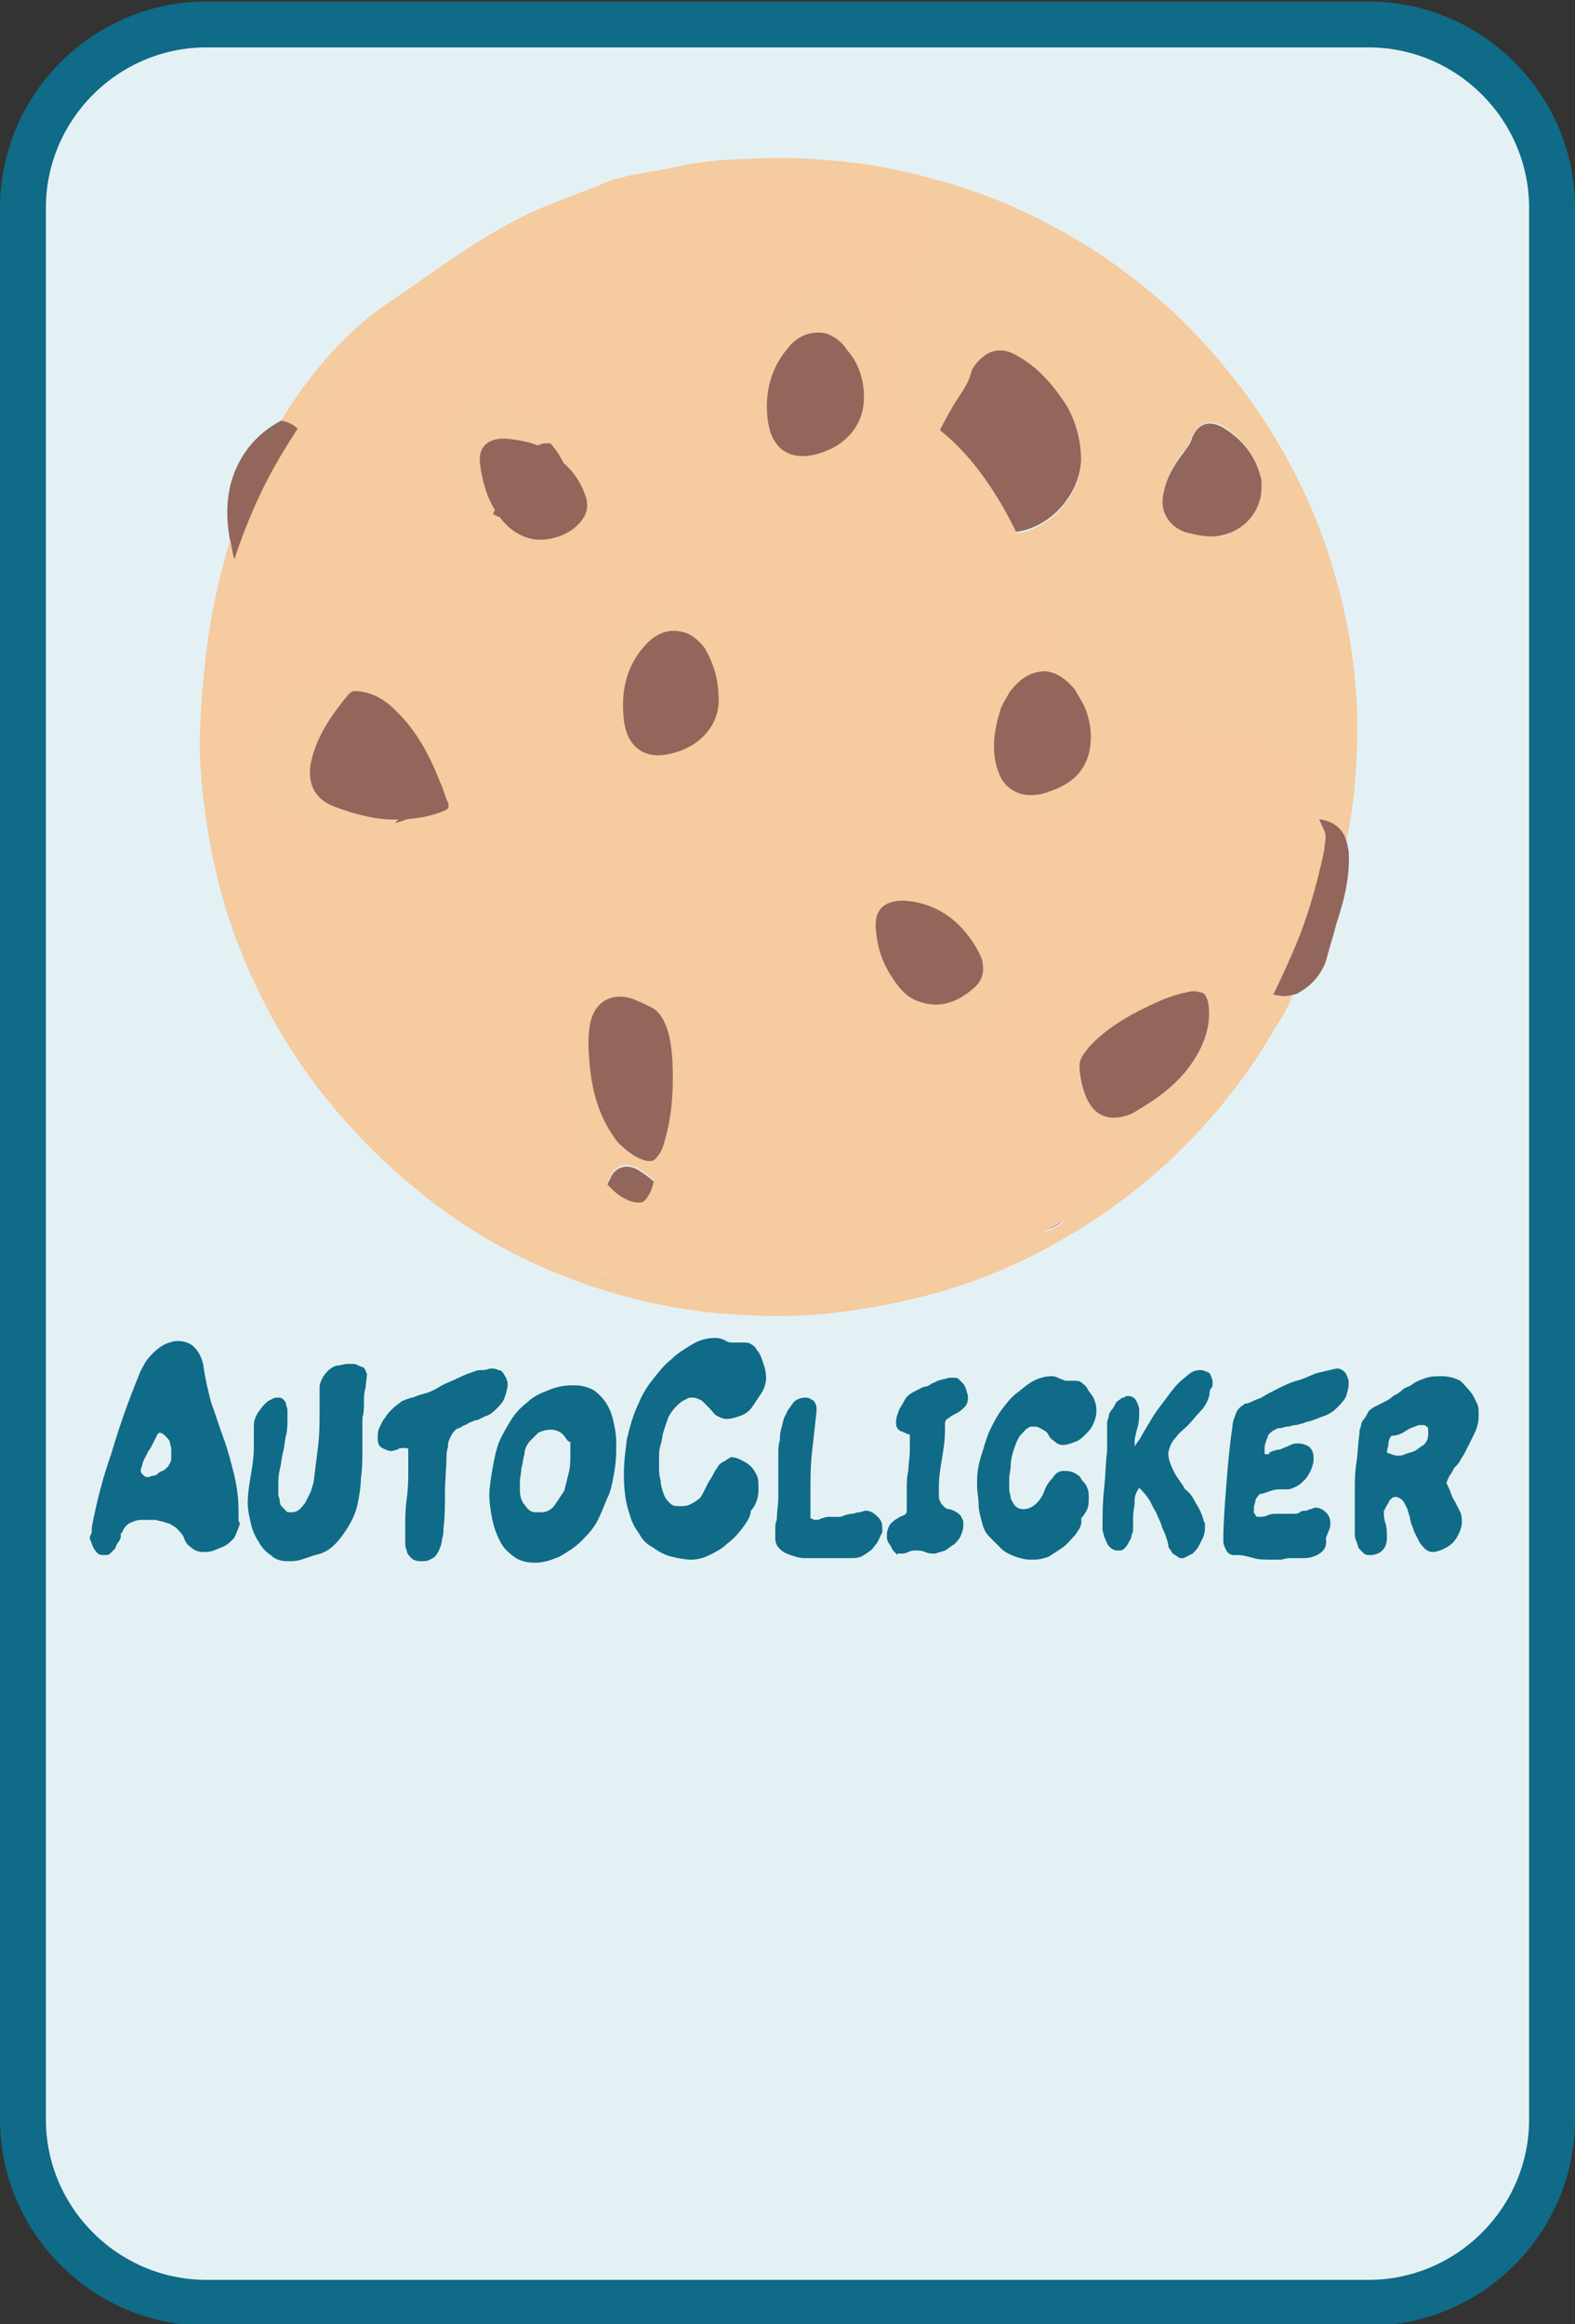 <?xml version="1.0" encoding="utf-8"?>
<!-- Generator: Adobe Illustrator 17.0.0, SVG Export Plug-In . SVG Version: 6.00 Build 0)  -->
<!DOCTYPE svg PUBLIC "-//W3C//DTD SVG 1.1//EN" "http://www.w3.org/Graphics/SVG/1.1/DTD/svg11.dtd">
<svg version="1.1" id="Calque_1" xmlns="http://www.w3.org/2000/svg" xmlns:xlink="http://www.w3.org/1999/xlink" x="0px" y="0px"
	 width="103px" height="152px" viewBox="0 0 103 152" enable-background="new 0 0 103 152" xml:space="preserve">
<rect x="0" y="0" width="103" height="152" fill="#333333" stroke="none"/>
<path fill="#E4F1F4" stroke="#0F6B87" stroke-width="3" stroke-miterlimit="10" d="M101.5,138.6c0,6.6-5.4,12-12,12h-76
	c-6.6,0-12-5.4-12-12v-125c0-6.6,5.4-12,12-12h76c6.6,0,12,5.4,12,12V138.6z"/>
<g>
	<g>
		<path fill="#F5CBA0" d="M18.4,27.5c0.8-1.4,1.8-2.7,2.8-3.9c1.3-1.5,2.8-2.9,4.5-4c2.8-1.9,5.4-3.9,8.4-5.4
			c1.8-0.9,3.7-1.5,5.6-2.3c1.3-0.5,2.7-0.6,4.1-0.9c1.7-0.4,3.4-0.6,5.1-0.6c1.4-0.1,2.9-0.1,4.3,0c1.3,0.1,2.5,0.2,3.8,0.4
			c2.9,0.5,5.8,1.3,8.5,2.4c2.4,1,4.6,2.2,6.7,3.6c2.3,1.6,4.5,3.4,6.4,5.5c3.7,4,6.5,8.6,8.2,13.7c0.8,2.4,1.4,4.9,1.7,7.4
			c0.3,2.2,0.3,4.4,0.2,6.5c-0.1,1.8-0.3,3.6-0.7,5.3c0,0.1,0,0.3-0.1,0.4c-0.1-0.5-0.2-1-0.6-1.5c-0.8-0.9-2.9-0.9-3.8,0
			c-1.6,1.5-2.5,3.4-3,5.6c-0.3,1.5-0.1,3,0.9,4.2c0.5,0.6,1.1,1,1.9,1.1c0.4,0.1,0.8-0.1,1.3-0.1c-0.3,0.8-0.7,1.6-1.2,2.3
			c-1.8,3.2-4.1,6-6.7,8.5c-2.2,2.1-4.7,3.9-7.3,5.4c-3.1,1.8-6.4,3.1-9.9,3.9c-1.7,0.4-3.5,0.7-5.3,0.9c-1.9,0.2-3.7,0.2-5.6,0.1
			c-4.2-0.2-8.2-1.1-12.1-2.7C33.2,82,30,80.1,27,77.6c-3.6-3-6.6-6.5-8.9-10.5c-1.8-3.2-3.2-6.6-4-10.2c-0.4-1.6-0.6-3.1-0.8-4.7
			c-0.2-1.7-0.3-3.3-0.2-5c0.1-2,0.3-4.1,0.6-6.1c0.3-1.8,0.7-3.5,1.2-5.3c0.1-0.2,0.1-0.4,0.2-0.6c0,0.1,0.1,0.3,0.1,0.4
			c0.1,0.6,0.2,1.1,0.5,1.7c0.3,0.5,0.8,0.6,1.3,0.2c0.2-0.2,0.4-0.4,0.6-0.7c0.6-0.9,1-1.8,1.4-2.8c0.6-1.4,1.1-2.9,1.1-4.5
			C20,28.4,19.4,27.7,18.4,27.5z M32.4,60c0-0.4,0-0.8-0.1-1.3c-0.5-2.2-1.9-3.8-3.7-5.1c-0.4-0.3-0.8-0.5-1.3-0.5
			c-1,0-1.5,0.6-1.9,1.4c-0.2,0.3-0.2,0.7-0.5,1.1c-0.4,0.7-0.9,1.3-1.3,2c-0.7,1.4-1.3,2.8-1.3,4.3c0,1,0.5,1.8,1.4,2.4
			c1.2,0.7,2.5,0.9,3.9,0.8C30.3,65,32.4,62.8,32.4,60z M41.1,35.9c0-0.2,0-0.4,0-0.6c0-0.2-0.1-0.4-0.1-0.7
			c-0.5-2.2-1.9-3.8-3.6-5.1C37,29.2,36.5,29,36,29c-0.8,0-1.4,0.4-1.8,1.1c-0.3,0.6-0.5,1.2-0.9,1.8c-1,1.5-1.9,3.1-2.2,5
			c-0.2,1.5,0.3,2.8,1.7,3.5c1.1,0.6,2.4,0.8,3.6,0.6C39.2,40.8,41.2,38.6,41.1,35.9z M65.2,35c0.4,0,0.7-0.1,1.1-0.1
			c2.3-0.2,4.3-2.4,4.4-4.7c0-1.3-0.3-2.5-0.9-3.5c-0.8-1.4-1.9-2.6-3.4-3.4c-0.8-0.5-1.7-0.3-2.3,0.3c-0.3,0.3-0.5,0.6-0.6,0.9
			c-0.2,0.8-0.8,1.5-1.2,2.2c-0.8,1.4-1.6,2.8-1.7,4.5c-0.1,1.1,0.2,2.1,1.1,2.8C62.8,34.7,64,35,65.2,35z M56.9,59.2
			c0.4,0,0.7,0,1.1-0.1c1.2-0.2,2.2-0.7,3-1.6c1.4-1.5,1.6-3.3,1-5.3c-0.6-1.9-1.8-3.4-3.4-4.5c-1.4-1-2.6-0.7-3.4,0.9
			C55.1,48.8,55,49,55,49.2c-0.1,0.2-0.2,0.4-0.3,0.6c-1.2,1.7-2.2,3.5-2.4,5.7c-0.1,1,0.2,1.9,1,2.6C54.4,58.9,55.6,59.1,56.9,59.2
			z M37.9,81.3c0,1.1,0.4,1.7,1.2,2c0.9,0.4,1.9,0.5,2.8,0.2c1.6-0.4,2.5-1.7,2.5-3.1c-0.1-1.9-1.2-3.1-2.7-4
			C41,76,40.2,76.2,39.9,77c-0.3,0.6-0.7,1.2-1,1.7C38.3,79.6,37.9,80.5,37.9,81.3z M67.2,80.8c0.2,0,0.4-0.1,0.6-0.1
			c1.7-0.2,3-1.8,2.8-3.4c-0.2-1.8-1.3-3-2.8-3.8c-0.7-0.4-1.4,0-1.8,0.8c-0.1,0.3-0.3,0.6-0.5,0.9c-0.6,0.9-1.2,1.9-1.4,3.1
			c-0.2,0.9,0.3,1.8,1.1,2.2C65.9,80.7,66.5,80.8,67.2,80.8z M82.5,31.9c0-0.1,0-0.3,0-0.4c0-0.1,0-0.1,0-0.2
			c-0.3-1.4-1.2-2.5-2.3-3.3c-1-0.7-1.9-0.4-2.3,0.7c-0.1,0.3-0.3,0.6-0.5,0.8c-0.6,0.8-1.1,1.7-1.3,2.6c-0.3,1.2,0.2,2.3,1.4,2.6
			c0.8,0.2,1.6,0.4,2.4,0.2C81.4,34.7,82.5,33.4,82.5,31.9z M39.5,18.3c1.2-0.1,2.5-0.2,3.7-0.6c1.1-0.3,2.3-0.7,3.3-1.3
			c1.1-0.6,1.1-1.8,0.2-2.5c-0.8-0.5-1.6-0.8-2.5-0.5c-1.5,0.5-2.9,1-4.4,1.4c-1,0.3-1.6,1.1-2,2c-0.3,0.5,0,1,0.6,1.2
			C38.7,18.3,39.1,18.3,39.5,18.3z"/>
		<path fill="#93665C" d="M84.8,65c-0.4,0.1-0.8,0.2-1.2,0.1c-0.8-0.1-1.4-0.5-1.9-1.1c-1-1.2-1.3-2.7-0.9-4.2c0.5-2.1,1.4-4,3-5.6
			c0.9-0.9,3-0.9,3.8,0c0.4,0.4,0.5,0.9,0.6,1.5c0.1,1.6-0.3,3.2-0.8,4.7c-0.2,0.8-0.5,1.7-0.7,2.5C86.3,63.9,85.7,64.5,84.8,65z"/>
		<path fill="#93665C" d="M18.4,27.5c1,0.2,1.6,0.9,1.6,1.9c0.1,1.6-0.4,3.1-1.1,4.5c-0.4,1-0.8,1.9-1.4,2.8
			c-0.2,0.3-0.4,0.5-0.6,0.7c-0.5,0.4-0.9,0.3-1.3-0.2c-0.3-0.5-0.4-1.1-0.5-1.7c0-0.1-0.1-0.3-0.1-0.4c-0.2-1.2-0.2-2.3,0.1-3.5
			C15.6,29.8,16.7,28.4,18.4,27.5z"/>
		<path fill="#93665C" d="M32.4,60c0,2.8-2,4.9-4.8,5.1c-1.4,0.1-2.7-0.1-3.9-0.8c-0.9-0.5-1.3-1.3-1.4-2.4c-0.1-1.6,0.5-3,1.3-4.3
			c0.4-0.7,0.8-1.4,1.3-2c0.2-0.3,0.3-0.7,0.5-1.1c0.4-0.8,1-1.4,1.9-1.4c0.5,0,0.9,0.2,1.3,0.5c1.8,1.3,3.1,2.9,3.7,5.1
			C32.3,59.2,32.4,59.6,32.4,60z"/>
		<path fill="#93665C" d="M41.1,35.9c0,2.7-2,4.8-4.7,5.1c-1.3,0.1-2.5-0.1-3.6-0.6c-1.4-0.7-1.9-1.9-1.7-3.5c0.3-1.8,1.1-3.5,2.2-5
			c0.4-0.6,0.6-1.2,0.9-1.8c0.4-0.7,1-1.2,1.8-1.1c0.5,0,1,0.2,1.4,0.5c1.8,1.3,3.1,2.9,3.6,5.1c0.1,0.2,0.1,0.4,0.1,0.7
			C41.2,35.5,41.1,35.7,41.1,35.9z"/>
		<path fill="#93665C" d="M65.2,35c-1.3,0-2.5-0.3-3.5-1.1c-0.9-0.7-1.2-1.7-1.1-2.8c0.1-1.7,0.9-3.1,1.7-4.5c0.4-0.7,1-1.4,1.2-2.2
			c0.1-0.4,0.4-0.7,0.6-0.9c0.6-0.6,1.4-0.8,2.3-0.3c1.5,0.8,2.5,2,3.4,3.4c0.6,1.1,0.9,2.3,0.9,3.5c-0.1,2.3-2.1,4.5-4.4,4.7
			C66,35,65.6,35,65.2,35z"/>
		<path fill="#93665C" d="M56.9,59.2c-1.3-0.1-2.6-0.3-3.6-1.2c-0.8-0.7-1.1-1.6-1-2.6c0.2-2.2,1.2-3.9,2.4-5.7
			c0.1-0.2,0.2-0.4,0.3-0.6c0.1-0.2,0.1-0.4,0.2-0.6c0.8-1.6,2-1.9,3.4-0.9c1.6,1.2,2.8,2.6,3.4,4.5c0.6,1.9,0.3,3.7-1,5.3
			c-0.8,0.9-1.8,1.4-3,1.6C57.6,59.1,57.3,59.2,56.9,59.2z"/>
		<path fill="#93665C" d="M37.9,81.3c0-0.8,0.5-1.7,1-2.5c0.3-0.6,0.7-1.1,1-1.7c0.3-0.8,1.1-1,1.8-0.6c1.5,0.9,2.6,2.2,2.7,4
			c0.1,1.4-0.8,2.7-2.5,3.1c-1,0.3-1.9,0.2-2.8-0.2C38.3,83,37.9,82.3,37.9,81.3z"/>
		<path fill="#93665C" d="M67.2,80.8c-0.7,0-1.4-0.2-2-0.4c-0.9-0.4-1.3-1.2-1.1-2.2c0.2-1.1,0.8-2.1,1.4-3.1
			c0.2-0.3,0.3-0.6,0.5-0.9c0.4-0.8,1.1-1.2,1.8-0.8c1.5,0.8,2.6,2.1,2.8,3.8c0.2,1.6-1.1,3.2-2.8,3.4
			C67.6,80.8,67.4,80.9,67.2,80.8z"/>
		<path fill="#93665C" d="M82.5,31.9c0,1.5-1.1,2.8-2.6,3.1c-0.8,0.2-1.6,0-2.4-0.2c-1.1-0.4-1.7-1.4-1.4-2.6c0.2-1,0.7-1.8,1.3-2.6
			c0.2-0.3,0.4-0.5,0.5-0.8c0.4-1.2,1.3-1.4,2.3-0.7c1.2,0.8,2,1.9,2.3,3.3c0,0.1,0,0.1,0,0.2C82.5,31.6,82.5,31.8,82.5,31.9z"/>
		<path fill="#93665C" d="M39.5,18.3c-0.4,0-0.8,0-1.2-0.2c-0.6-0.2-0.8-0.7-0.6-1.2c0.4-0.9,1-1.6,2-2c1.5-0.5,2.9-1,4.4-1.4
			c0.9-0.3,1.8-0.1,2.5,0.5c1,0.7,0.9,1.9-0.2,2.5c-1,0.6-2.2,1-3.3,1.3C41.9,18,40.7,18.2,39.5,18.3z"/>
	</g>
	<path fill="#F5CB9F" d="M75.1,75.7c-0.3,0.5-0.9,0.9-1.4,1.2c-2.1,1.7-4.4,3.2-6.8,4.4c-3,1.5-6.2,2.5-9.5,3.2
		c-2.9,0.6-5.9,0.7-8.8,0.6c-1.6-0.1-3.1-0.3-4.7-0.5c-2.5-0.4-4.9-1.1-7.3-2.1c-3.5-1.4-6.6-3.3-9.5-5.6c-3.1-2.6-5.8-5.5-8-9
		c-1.5-2.4-2.7-4.9-3.6-7.5c-0.7-2.1-1.3-4.2-1.6-6.4c-0.2-1.1-0.3-2.1-0.4-3.2c-0.1-1.1-0.1-2.2-0.1-3.3c0-2.6,0.4-5.2,1-7.7
		c0.8-3.2,1.9-6.3,3.5-9.2c1.3-2.3,2.8-4.5,4.5-6.5c0.5-0.6,1-1.1,1.5-1.6c2.5-2.8,5.6-5,8.9-6.8c2.5-1.4,5.2-2.4,8-3.2
		c1.6-0.4,3.3-0.7,5-0.9c1.7-0.2,3.4-0.3,5.1-0.3c2.6,0,5.2,0.3,7.7,0.9c0.9,0.2,1.8,0.5,2.7,0.7c0.3,0.1,0.4,0.2,0.3,0.6
		c-0.3,1-0.7,2-1.1,3.1c-0.5,1.6-1,3.3-1.3,5c-0.2,1.2-0.2,2.3-0.1,3.5c0.2,1,0.7,1.8,1.5,2.4c2.1,1.4,3.6,3.3,4.9,5.5
		c1.1,1.9,2,4,2.8,6.1c0.6,1.5,1.1,3.1,1.7,4.6c-1.2,0-2,0.6-2.6,1.5c-0.3,0.4-0.5,0.9-0.7,1.3c-0.5,1.4-0.7,2.9-0.2,4.4
		c0.4,1.1,1.2,1.7,2.3,1.7c0.5,0,1.1-0.1,1.6-0.3c1.5-0.6,2.5-1.6,2.7-3.2c0.1-0.9,0-1.8-0.3-2.7c1.6,0.4,3.3,0.6,5,0.9
		c2,0.3,4,0.6,5.9,1.3c0.1,0.1,0.3,0.1,0.4,0.2c0.3,0.1,0.5,0.3,0.6,0.7c0.1,0.7,0.4,0.9,1,0.8c0.2,0,0.2,0.1,0.2,0.2
		c-0.2,1.4,0.1,2.6,0.7,3.8c0.2,0.5,0,0.9,0,1.3c-0.5,2.4-1.2,4.8-2.2,7c-0.7,1.6-1.4,3.1-2.3,4.5c0,0.1-0.1,0.1-0.2,0.2
		c-0.1-0.3-0.2-0.6-0.6-0.6c-0.3,0-0.6,0-1,0c-1.2,0.2-2.3,0.7-3.4,1.3c-1.3,0.7-2.6,1.5-3.6,2.6c-0.3,0.4-0.7,0.8-0.7,1.3
		c0,0.6,0.1,1.3,0.3,1.9C73.4,74.8,73.9,75.6,75.1,75.7z M23.1,54.1c1.6,0,2.8-0.2,3.7-0.6c0.3-0.1,0.4-0.2,0.2-0.5
		c-0.2-0.5-0.4-1-0.6-1.5c-0.8-1.9-1.8-3.8-3.3-5.3c-0.8-0.8-1.7-1.3-2.9-1.3c-0.2,0-0.3,0-0.4,0.2c-1.2,1.4-2.2,2.9-2.7,4.7
		c-0.4,1.6,0.1,2.9,1.8,3.5C20.5,53.8,22,54.1,23.1,54.1z M43.4,72.6c0-1.3-0.1-2.6-0.5-3.8c-0.2-0.5-0.4-1-0.8-1.3
		c-0.5-0.3-1.1-0.6-1.7-0.7c-1.5-0.4-2.6,0.2-2.9,1.8c-0.2,1.2-0.1,2.3,0,3.4c0.2,1.9,0.8,3.7,2,5.2c0.5,0.6,1.1,1.2,1.9,1.4
		c0.5,0.1,0.7,0.1,1-0.4c0.2-0.3,0.3-0.7,0.4-1.1C43.2,75.7,43.3,74.1,43.4,72.6z M57.2,23.8c0-1.3-0.4-2.5-1.2-3.5
		c-0.4-0.5-0.9-1-1.6-1.2c-1.2-0.3-2.1,0.2-2.8,1.1c-1.2,1.5-1.6,3.3-1.4,5.1c0.2,2,1.5,3.1,3.5,2.6C55.8,27.3,57.2,25.7,57.2,23.8z
		 M46.6,45.5c0-1.6-0.4-2.7-1.1-3.7c-0.4-0.6-1-1.1-1.7-1.3c-1.1-0.2-1.9,0.3-2.6,1.1c-1.3,1.6-1.7,3.4-1.4,5.3
		c0.3,1.9,1.5,2.8,3.3,2.4C45.2,48.9,46.7,47.4,46.6,45.5z M60,60c-1.6,0-2.2,0.8-2,2.2c0.2,1,0.5,2,1,2.9s1.1,1.6,2.1,2
		c1.5,0.6,2.8,0.1,4-0.9c0.6-0.5,0.8-1.3,0.5-2.1c-0.2-0.6-0.5-1-0.9-1.5C63.5,61,61.9,60.1,60,60z M33.7,34c0.9,0,1.9-0.4,2.6-0.9
		c0.9-0.7,1.1-1.5,0.7-2.5c-0.5-1.2-1.4-2.2-2.5-2.9c-0.9-0.6-2-1-3.1-1c-1.1-0.1-2.2,0.4-2,1.9c0.2,1.7,0.8,3.3,2.1,4.5
		C32.2,33.7,32.9,34,33.7,34z"/>
	<path fill="#93665C" d="M72.7,73.1c-1-0.1-1.5-0.8-1.8-1.7c-0.2-0.6-0.3-1.2-0.3-1.7s0.3-0.8,0.6-1.2c0.9-1,2.1-1.8,3.3-2.4
		c1-0.5,2-1,3.1-1.2c0.3-0.1,0.6-0.1,0.9,0c0.3,0,0.4,0.3,0.5,0.6c0.3,1.7-0.4,3.2-1.4,4.5c-0.9,1.1-2,1.9-3.2,2.6
		C74,72.9,73.4,73.1,72.7,73.1z"/>
	<path fill="#93665C" d="M71,46.4c0.3,0.8,0.4,1.6,0.3,2.4c-0.2,1.5-1.1,2.4-2.5,2.9c-0.5,0.2-0.9,0.3-1.4,0.3c-1,0-1.8-0.6-2.1-1.5
		c-0.5-1.3-0.3-2.7,0.1-4c0.1-0.4,0.4-0.8,0.6-1.2c0.6-0.8,1.3-1.4,2.4-1.4c0.8,0.1,1.4,0.6,1.9,1.2C70.5,45.5,70.8,45.9,71,46.4z"
		/>
	<path fill="#93665C" d="M25.7,53.6c-1,0-2.4-0.3-3.7-0.8c-1.5-0.5-2-1.7-1.6-3.2c0.4-1.6,1.4-3,2.4-4.2c0.1-0.1,0.2-0.2,0.4-0.2
		c1,0,1.9,0.5,2.6,1.2c1.4,1.3,2.3,3,3,4.8c0.2,0.4,0.3,0.9,0.5,1.3c0.1,0.3,0,0.4-0.2,0.5C28.2,53.4,27.1,53.6,25.7,53.6z"/>
	<path fill="#93665C" d="M44,70.4c0,1.4-0.1,2.7-0.5,4.1c-0.1,0.4-0.2,0.7-0.4,1c-0.3,0.4-0.4,0.5-0.9,0.4c-0.7-0.2-1.3-0.7-1.8-1.2
		c-1.1-1.4-1.6-3-1.8-4.7c-0.1-1-0.2-2.1,0-3.1c0.3-1.4,1.4-2,2.7-1.6c0.5,0.2,1,0.4,1.5,0.7c0.4,0.3,0.6,0.7,0.8,1.2
		C43.9,68,44,69.2,44,70.4z"/>
	<path fill="#93665C" d="M56.5,26c0,1.8-1.2,3.2-3.1,3.7s-3-0.5-3.2-2.3c-0.2-1.7,0.2-3.3,1.3-4.6c0.6-0.8,1.5-1.2,2.5-1
		c0.6,0.2,1.1,0.6,1.4,1.1C56.2,23.8,56.5,24.9,56.5,26z"/>
	<path fill="#93665C" d="M47,45.8c0,1.7-1.3,3.1-3.2,3.5c-1.7,0.4-2.8-0.5-3-2.2c-0.2-1.8,0.1-3.4,1.3-4.8c0.6-0.7,1.4-1.2,2.4-1
		c0.7,0.1,1.2,0.6,1.6,1.1C46.6,43.3,47,44.3,47,45.8z"/>
	<path fill="#93665C" d="M59.1,58.9c1.7,0.1,3.2,0.9,4.3,2.4c0.3,0.4,0.6,0.9,0.8,1.4c0.2,0.7,0.1,1.4-0.5,1.9
		c-1,0.9-2.2,1.4-3.6,0.9c-0.9-0.3-1.4-1-1.9-1.8S57.4,62,57.3,61C57.1,59.6,57.7,58.9,59.1,58.9z"/>
	<path fill="#93665C" d="M35.3,35.3c-0.7,0-1.4-0.3-2-0.8c-1.2-1.1-1.7-2.6-1.9-4.1c-0.2-1.4,0.8-1.8,1.8-1.7s2,0.3,2.8,0.9
		c1,0.7,1.8,1.5,2.2,2.6c0.4,0.9,0.2,1.6-0.6,2.3C37,35,36.1,35.3,35.3,35.3z"/>
</g>
<g>
	<path fill="#0F6B87" d="M15.6,99.9c-0.1,0.3-0.2,0.5-0.3,0.7c-0.2,0.2-0.4,0.4-0.6,0.5c-0.2,0.1-0.5,0.2-0.7,0.3
		c-0.3,0.1-0.5,0.1-0.7,0.1c-0.3,0-0.6-0.1-0.8-0.3c-0.3-0.2-0.4-0.4-0.5-0.7c-0.1-0.2-0.3-0.4-0.5-0.6c-0.2-0.1-0.4-0.3-0.6-0.3
		c-0.2-0.1-0.4-0.1-0.7-0.2c-0.2,0-0.5,0-0.7,0H9.2c-0.2,0-0.5,0.1-0.7,0.2c-0.2,0.1-0.4,0.3-0.5,0.6l0,0v0c0,0-0.1,0.1-0.1,0.1
		s0,0.1,0,0.2c0,0.1-0.1,0.3-0.2,0.4c-0.1,0.1-0.1,0.3-0.2,0.4c-0.1,0.1-0.2,0.2-0.3,0.3s-0.2,0.1-0.4,0.1c-0.1,0-0.3,0-0.4-0.1
		c-0.1-0.1-0.2-0.2-0.3-0.4c-0.1-0.2-0.1-0.3-0.2-0.5S6,100.3,6,100.2v-0.1c0,0,0-0.1,0-0.1c0,0,0-0.1,0-0.1
		c0.3-1.6,0.7-3.2,1.3-4.9c0.5-1.7,1.1-3.4,1.8-5.1v0c0.1-0.3,0.3-0.6,0.4-0.8c0.2-0.3,0.4-0.5,0.6-0.7c0.2-0.2,0.5-0.4,0.7-0.5
		c0.3-0.1,0.5-0.2,0.8-0.2c0.4,0,0.8,0.1,1.1,0.4c0.3,0.3,0.5,0.7,0.6,1.2c0.1,0.8,0.3,1.6,0.5,2.4c0.3,0.8,0.5,1.5,0.8,2.3
		c0.3,0.8,0.5,1.6,0.7,2.4s0.3,1.6,0.3,2.5c0,0.2,0,0.4,0,0.6C15.7,99.5,15.7,99.7,15.6,99.9L15.6,99.9z M11.2,95.3
		c0-0.2,0-0.3,0-0.5c0-0.2-0.1-0.4-0.1-0.5s-0.2-0.3-0.3-0.4s-0.2-0.2-0.4-0.2l-0.1,0.1c-0.1,0.2-0.2,0.4-0.3,0.6
		c-0.1,0.2-0.2,0.4-0.3,0.5c-0.1,0.2-0.2,0.4-0.3,0.6c-0.1,0.2-0.1,0.4-0.2,0.6V96c0,0.2,0,0.3,0.1,0.4c0.1,0.1,0.2,0.2,0.3,0.2h0.1
		c0.1,0,0.2-0.1,0.4-0.1c0.1,0,0.2-0.1,0.3-0.2l0.2-0.1c0.1,0,0.3-0.2,0.4-0.3c0.1-0.2,0.2-0.3,0.2-0.5V95.3z"/>
	<path fill="#0F6B87" d="M23.9,90.8c-0.1,0.3-0.1,0.6-0.1,1c0,0.3,0,0.6-0.1,0.9v0c0,0.7,0,1.3,0,2c0,0.7,0,1.3-0.1,2v0
		c0,0.5-0.1,1.1-0.2,1.6c-0.1,0.5-0.3,1-0.6,1.5s-0.6,0.9-0.9,1.2c-0.4,0.4-0.8,0.6-1.3,0.7l0,0c-0.3,0.1-0.6,0.2-0.9,0.3
		s-0.6,0.1-0.9,0.1c-0.4,0-0.8-0.1-1.1-0.4c-0.3-0.2-0.6-0.5-0.8-0.9c-0.2-0.3-0.4-0.7-0.5-1.2c-0.1-0.4-0.2-0.9-0.2-1.3
		c0-0.6,0.1-1.2,0.2-1.8c0.1-0.6,0.2-1.2,0.2-1.8l0-0.2c0-0.1,0-0.1,0-0.2s0-0.1,0-0.2v0c0-0.2,0-0.4,0-0.6v-0.2
		c0-0.4,0.1-0.7,0.4-1.1s0.5-0.6,0.8-0.7v0c0.1-0.1,0.3-0.1,0.4-0.1c0.1,0,0.2,0,0.3,0.1c0.1,0.1,0.2,0.2,0.2,0.3s0.1,0.3,0.1,0.4
		c0,0.2,0,0.3,0,0.5c0,0.4,0,0.8-0.1,1.2c-0.1,0.4-0.1,0.8-0.2,1.1c-0.1,0.4-0.1,0.7-0.2,1.1c-0.1,0.4-0.1,0.7-0.1,1.1
		c0,0.2,0,0.3,0,0.5c0,0.2,0.1,0.3,0.1,0.5c0,0.2,0.1,0.3,0.2,0.4c0.1,0.1,0.2,0.2,0.3,0.3l0.1,0h0l0.2,0c0.2,0,0.4-0.1,0.5-0.2
		s0.3-0.3,0.4-0.5c0.1-0.2,0.2-0.4,0.3-0.6c0.1-0.2,0.1-0.4,0.2-0.6c0.1-0.8,0.2-1.6,0.3-2.4c0.1-0.8,0.1-1.6,0.1-2.4
		c0-0.2,0-0.5,0-0.7c0-0.2,0-0.5,0-0.7l0-0.1v0c0-0.2,0.1-0.4,0.2-0.6s0.3-0.4,0.4-0.5s0.4-0.3,0.6-0.3s0.4-0.1,0.6-0.1
		c0.1,0,0.2,0,0.3,0l0.1,0c0.1,0,0.2,0,0.3,0.1c0.1,0,0.2,0.1,0.3,0.1c0.1,0,0.1,0.1,0.2,0.2c0,0.1,0.1,0.2,0.1,0.3L23.9,90.8
		L23.9,90.8z"/>
	<path fill="#0F6B87" d="M32.9,89.8c0.1,0.1,0.1,0.2,0.2,0.3c0,0.1,0.1,0.2,0.1,0.4c0,0.3-0.1,0.6-0.2,0.9c-0.1,0.3-0.3,0.5-0.5,0.7
		s-0.4,0.4-0.7,0.5c-0.3,0.1-0.5,0.3-0.8,0.3c-0.1,0.1-0.3,0.1-0.4,0.2s-0.3,0.1-0.4,0.2c-0.1,0.1-0.3,0.1-0.4,0.2
		c-0.1,0.1-0.2,0.2-0.3,0.4l0,0c-0.1,0.2-0.2,0.4-0.2,0.6c0,0.2-0.1,0.4-0.1,0.7c0,0.8-0.1,1.6-0.1,2.4c0,0.8,0,1.6-0.1,2.4
		c0,0.2,0,0.4-0.1,0.7c0,0.2-0.1,0.5-0.2,0.7c-0.1,0.2-0.2,0.4-0.4,0.5s-0.3,0.2-0.6,0.2h-0.2c-0.3,0-0.5-0.1-0.6-0.2
		c-0.1-0.1-0.3-0.3-0.3-0.5c-0.1-0.2-0.1-0.4-0.1-0.7c0-0.3,0-0.5,0-0.7c0-0.7,0-1.3,0.1-2s0.1-1.3,0.1-2c0-0.2,0-0.4,0-0.6
		c0-0.2,0-0.4,0-0.6c0-0.1-0.1-0.1-0.3-0.1s-0.3,0-0.4,0.1c-0.1,0-0.3,0.1-0.4,0.1c-0.2,0-0.4-0.1-0.6-0.2c-0.2-0.1-0.3-0.3-0.3-0.6
		c0-0.2,0-0.5,0.1-0.7s0.2-0.5,0.4-0.7c0.1-0.2,0.3-0.4,0.5-0.6s0.4-0.3,0.5-0.4c0.1-0.1,0.2-0.1,0.4-0.2c0.1,0,0.2-0.1,0.4-0.1
		c0.2-0.1,0.5-0.2,0.9-0.3c0.3-0.1,0.7-0.3,1-0.5c0.4-0.2,0.7-0.3,1.1-0.5c0.4-0.2,0.7-0.3,1-0.4c0.2-0.1,0.4-0.1,0.6-0.1
		s0.4-0.1,0.5-0.1c0.2,0,0.3,0,0.5,0.1C32.6,89.6,32.8,89.6,32.9,89.8L32.9,89.8z"/>
	<path fill="#0F6B87" d="M39.1,99.4c-0.3,0.6-0.7,1-1.1,1.4c-0.4,0.4-0.9,0.7-1.4,1c-0.5,0.2-1,0.4-1.6,0.4c-0.5,0-1-0.1-1.4-0.4
		s-0.7-0.6-0.9-1c-0.2-0.4-0.4-0.9-0.5-1.4c-0.1-0.5-0.2-1.1-0.2-1.6c0-0.5,0.1-1.1,0.2-1.7c0.1-0.6,0.2-1.1,0.4-1.7
		c0.2-0.5,0.5-1,0.8-1.5c0.3-0.5,0.7-0.9,1.1-1.2c0.4-0.4,0.9-0.6,1.4-0.8c0.5-0.2,1-0.3,1.5-0.3h0.2c0.4,0,0.8,0.1,1.2,0.3
		c0.3,0.2,0.6,0.5,0.8,0.8c0.2,0.3,0.4,0.7,0.5,1.2c0.1,0.4,0.2,0.9,0.2,1.4c0,0.6,0,1.2-0.1,1.8s-0.2,1.2-0.4,1.7
		C39.6,98.2,39.4,98.8,39.1,99.4z M36.8,93.8c-0.2-0.2-0.5-0.3-0.8-0.3c-0.3,0-0.6,0.1-0.8,0.2c-0.2,0.2-0.4,0.4-0.6,0.6
		c-0.2,0.3-0.3,0.5-0.3,0.8c-0.1,0.3-0.1,0.6-0.2,0.9c0,0.3-0.1,0.6-0.1,0.9c0,0.3,0,0.5,0,0.6c0,0.3,0.1,0.7,0.3,0.9
		c0.2,0.3,0.4,0.5,0.7,0.5h0.4c0.4,0,0.7-0.2,0.9-0.5s0.4-0.6,0.6-0.9c0.1-0.4,0.2-0.8,0.3-1.2c0.1-0.4,0.1-0.8,0.1-1.2
		c0-0.1,0-0.2,0-0.4c0-0.1,0-0.2,0-0.4C37.1,94.3,37,94,36.8,93.8z"/>
	<path fill="#0F6B87" d="M48.5,100c-0.3,0.4-0.6,0.7-1,1c-0.3,0.3-0.7,0.5-1.1,0.7s-0.8,0.3-1.2,0.3c-0.4,0-0.9-0.1-1.3-0.2
		s-0.8-0.3-1.2-0.6c-0.4-0.2-0.7-0.5-0.9-0.9c-0.3-0.4-0.5-0.8-0.6-1.2c-0.3-0.8-0.4-1.7-0.4-2.7c0-0.8,0.1-1.5,0.2-2.3
		c0.2-0.8,0.4-1.6,0.8-2.4c0.2-0.5,0.5-1,0.9-1.5c0.4-0.5,0.7-0.9,1.2-1.3c0.4-0.4,0.9-0.7,1.4-1s1-0.4,1.5-0.4
		c0.3,0,0.5,0.1,0.7,0.2c0.1,0.1,0.3,0.1,0.5,0.1s0.4,0,0.6,0c0.2,0,0.4,0,0.5,0.1c0.2,0.1,0.3,0.2,0.4,0.4c0.2,0.2,0.3,0.5,0.4,0.8
		c0.1,0.3,0.2,0.6,0.2,1c0,0.3-0.1,0.7-0.3,1c-0.2,0.3-0.4,0.6-0.6,0.9c-0.2,0.3-0.5,0.5-0.8,0.6s-0.6,0.2-0.9,0.2
		c-0.2,0-0.4-0.1-0.6-0.2c-0.2-0.1-0.3-0.3-0.5-0.5c-0.2-0.2-0.3-0.3-0.5-0.5c-0.2-0.1-0.4-0.2-0.6-0.2c-0.2,0-0.3,0-0.4,0.1
		c-0.3,0.1-0.5,0.3-0.7,0.5c-0.2,0.2-0.4,0.5-0.5,0.7c-0.1,0.3-0.2,0.6-0.3,0.9s-0.1,0.6-0.2,0.9s-0.1,0.6-0.1,0.8
		c0,0.3,0,0.5,0,0.6c0,0.3,0,0.6,0.1,0.9c0,0.3,0.1,0.6,0.2,0.9c0.1,0.3,0.3,0.5,0.4,0.6c0.2,0.2,0.4,0.2,0.7,0.2
		c0.2,0,0.4,0,0.6-0.1s0.4-0.2,0.5-0.3c0.2-0.1,0.3-0.3,0.4-0.5c0.1-0.2,0.2-0.4,0.3-0.6c0.1-0.2,0.2-0.3,0.3-0.5s0.2-0.4,0.3-0.5
		c0.1-0.2,0.2-0.3,0.4-0.4c0.2-0.1,0.3-0.2,0.5-0.3c0.3,0,0.5,0.1,0.7,0.2c0.2,0.1,0.4,0.2,0.6,0.4s0.3,0.4,0.4,0.6s0.1,0.5,0.1,0.8
		c0,0.3,0,0.5-0.1,0.8c-0.1,0.3-0.2,0.5-0.4,0.7C49.1,99.2,48.8,99.6,48.5,100z"/>
	<path fill="#0F6B87" d="M57.2,101.1c-0.2,0.3-0.4,0.4-0.7,0.6s-0.6,0.2-1,0.2c-0.4,0-0.7,0-1,0h-1c-0.3,0-0.6,0-0.9,0
		c-0.3,0-0.6-0.1-0.9-0.2c-0.3-0.1-0.5-0.2-0.7-0.4c-0.2-0.2-0.3-0.4-0.3-0.7c0-0.2,0-0.4,0-0.6c0-0.2,0-0.4,0.1-0.6
		c0-0.5,0.1-1,0.1-1.4c0-0.5,0-0.9,0-1.4V96c0-0.3,0-0.6,0-0.9c0-0.3,0-0.6,0.1-0.9c0-0.2,0-0.5,0.1-0.8s0.1-0.6,0.3-0.9
		c0.1-0.3,0.3-0.5,0.5-0.8c0.2-0.2,0.5-0.3,0.8-0.3c0.2,0,0.3,0.1,0.5,0.2c0.1,0.1,0.2,0.3,0.2,0.5l0,0.2v0
		c-0.1,0.9-0.2,1.8-0.3,2.7c-0.1,0.9-0.1,1.8-0.1,2.7c0,0.3,0,0.5,0,0.8c0,0.3,0,0.5,0,0.8c0.1,0,0.2,0.1,0.3,0.1
		c0.1,0,0.3,0,0.4-0.1c0.1,0,0.3-0.1,0.5-0.1h0.1c0.1,0,0.2,0,0.3,0c0.1,0,0.2,0,0.2,0c0.1,0,0.3,0,0.4-0.1c0.1,0,0.3-0.1,0.5-0.1
		s0.3-0.1,0.5-0.1c0.1,0,0.3-0.1,0.4-0.1c0.3,0,0.5,0.1,0.8,0.4s0.3,0.5,0.3,0.8c0,0,0,0,0,0.1s0,0.1,0,0.1
		C57.5,100.6,57.4,100.9,57.2,101.1z"/>
	<path fill="#0F6B87" d="M63.3,91.4c0,0.3-0.1,0.5-0.2,0.6c-0.1,0.1-0.3,0.3-0.5,0.4c-0.2,0.1-0.4,0.2-0.5,0.3
		c-0.2,0.1-0.3,0.2-0.3,0.4v0.4c0,0.7-0.1,1.3-0.2,1.9c-0.1,0.6-0.2,1.2-0.2,1.8v0.2c0,0.1,0,0.3,0,0.4c0,0.1,0,0.3,0.1,0.4
		c0,0.1,0.1,0.2,0.2,0.3c0.1,0.1,0.2,0.2,0.4,0.2l0,0l0,0c0.1,0,0.2,0.1,0.3,0.1c0.1,0.1,0.2,0.1,0.3,0.2c0.1,0.1,0.2,0.2,0.2,0.3
		c0.1,0.1,0.1,0.2,0.1,0.4v0.1c0,0.2-0.1,0.5-0.2,0.7c-0.1,0.2-0.3,0.4-0.4,0.5c-0.2,0.1-0.4,0.3-0.6,0.4s-0.4,0.1-0.6,0.2h-0.1
		c-0.2,0-0.4,0-0.6-0.1s-0.4-0.1-0.6-0.1c-0.2,0-0.3,0-0.5,0.1c-0.2,0.1-0.3,0.1-0.5,0.1h-0.1c0,0-0.1,0-0.1,0v0.1l-0.2-0.2
		c0,0-0.1-0.1-0.1-0.1h0c-0.1-0.2-0.2-0.4-0.3-0.5c-0.1-0.2-0.1-0.3-0.1-0.5v0c0-0.3,0.1-0.5,0.2-0.7c0.2-0.2,0.3-0.3,0.5-0.4h0
		c0.1-0.1,0.2-0.1,0.4-0.2s0.2-0.2,0.2-0.4c0-0.2,0-0.4,0-0.6c0-0.2,0-0.4,0-0.6c0-0.5,0-0.9,0.1-1.3c0-0.4,0.1-0.9,0.1-1.3v-0.3
		c0-0.3,0-0.6,0-0.8c-0.1,0-0.2,0-0.3-0.1c-0.1,0-0.2-0.1-0.3-0.1c-0.1-0.1-0.2-0.1-0.2-0.2c-0.1-0.1-0.1-0.2-0.1-0.4
		c0-0.3,0.1-0.5,0.2-0.8c0.1-0.2,0.3-0.5,0.4-0.7s0.4-0.4,0.6-0.5c0.2-0.1,0.4-0.2,0.6-0.3c0.2,0,0.4-0.1,0.5-0.2
		c0.2-0.1,0.3-0.1,0.4-0.2c0.1,0,0.3-0.1,0.4-0.1c0.1,0,0.3-0.1,0.4-0.1l0,0c0,0,0.1,0,0.1,0c0,0,0,0,0.1,0c0.2,0,0.3,0,0.4,0.1
		c0.1,0.1,0.2,0.2,0.3,0.3c0.1,0.1,0.1,0.2,0.2,0.4c0,0.1,0.1,0.3,0.1,0.4V91.4z"/>
	<path fill="#0F6B87" d="M70.3,100.4c-0.3,0.3-0.5,0.6-0.8,0.8c-0.3,0.2-0.6,0.4-0.9,0.6c-0.3,0.1-0.6,0.2-1,0.2h-0.2
		c-0.4,0-0.7-0.1-1-0.2c-0.3-0.1-0.7-0.3-0.9-0.5s-0.5-0.5-0.8-0.8s-0.4-0.6-0.5-1c-0.1-0.4-0.2-0.7-0.2-1.1c0-0.4-0.1-0.8-0.1-1.2
		v-0.4c0-0.5,0.1-1.1,0.3-1.7s0.3-1.1,0.6-1.7c0.2-0.4,0.4-0.8,0.7-1.2c0.3-0.4,0.6-0.8,1-1.1s0.7-0.6,1.1-0.8
		c0.4-0.2,0.8-0.3,1.2-0.3c0.2,0,0.4,0.1,0.6,0.2l0,0c0.1,0,0.2,0.1,0.3,0.1c0.1,0,0.2,0,0.3,0h0.2c0.2,0,0.4,0,0.5,0.1
		s0.3,0.2,0.4,0.4l0,0c0.1,0.2,0.3,0.4,0.4,0.6c0.1,0.2,0.2,0.5,0.2,0.8v0.1c0,0.3-0.1,0.6-0.2,0.8c-0.1,0.3-0.3,0.5-0.5,0.7
		c-0.2,0.2-0.4,0.4-0.7,0.5c-0.3,0.1-0.5,0.2-0.8,0.2c-0.2,0-0.4-0.1-0.5-0.2c-0.1-0.1-0.3-0.2-0.4-0.4s-0.2-0.3-0.4-0.4
		s-0.3-0.2-0.5-0.2c-0.1,0-0.2,0-0.3,0l0,0c-0.3,0.1-0.5,0.4-0.7,0.6c-0.2,0.3-0.3,0.6-0.4,0.9c-0.1,0.3-0.2,0.7-0.2,1
		c0,0.3-0.1,0.6-0.1,0.9c0,0.2,0,0.5,0,0.7c0,0.2,0.1,0.4,0.1,0.6c0.1,0.2,0.2,0.4,0.3,0.5s0.3,0.2,0.5,0.2c0.4,0,0.7-0.2,0.9-0.4
		c0.2-0.2,0.4-0.5,0.5-0.8c0.1-0.3,0.3-0.6,0.5-0.8c0.2-0.3,0.4-0.5,0.7-0.5h0.1c0.2,0,0.4,0,0.6,0.1c0.2,0.1,0.4,0.2,0.5,0.4
		c0.1,0.2,0.3,0.3,0.4,0.6c0.1,0.2,0.1,0.4,0.1,0.7c0,0.2,0,0.5-0.1,0.7c-0.1,0.2-0.2,0.4-0.4,0.6C70.8,99.8,70.5,100.1,70.3,100.4z
		"/>
	<path fill="#0F6B87" d="M78.2,98.3c0.2,0.3,0.4,0.7,0.5,1.1c0,0.1,0.1,0.2,0.1,0.2c0,0.1,0,0.2,0,0.2c0,0.2,0,0.4-0.1,0.7
		c-0.1,0.2-0.2,0.4-0.3,0.6c-0.1,0.2-0.3,0.4-0.4,0.5c-0.2,0.1-0.4,0.2-0.6,0.3h-0.1c-0.1,0-0.2,0-0.3-0.1c-0.1-0.1-0.2-0.1-0.3-0.2
		c-0.1-0.1-0.1-0.2-0.2-0.3c-0.1-0.1-0.1-0.2-0.1-0.3c-0.1-0.4-0.2-0.7-0.4-1.1c-0.1-0.4-0.3-0.7-0.4-1c-0.2-0.3-0.3-0.6-0.5-0.9
		c-0.2-0.3-0.4-0.5-0.6-0.7c-0.2,0.3-0.3,0.5-0.3,0.9c0,0.3-0.1,0.7-0.1,1v0.7c0,0.2,0,0.3-0.1,0.5c0,0.2-0.1,0.3-0.2,0.5
		c-0.1,0.2-0.2,0.3-0.3,0.4s-0.2,0.1-0.4,0.1h-0.1c-0.1,0-0.3-0.1-0.4-0.2c-0.1-0.1-0.2-0.2-0.2-0.3c-0.1-0.1-0.1-0.3-0.2-0.4
		c0-0.2-0.1-0.3-0.1-0.5c0-0.9,0-1.7,0.1-2.6s0.1-1.7,0.2-2.5v-0.6c0-0.2,0-0.3,0-0.5c0-0.2,0-0.4,0-0.5v-0.1c0-0.2,0-0.3,0.1-0.5
		c0-0.2,0.1-0.4,0.2-0.5s0.2-0.3,0.3-0.5c0.1-0.1,0.3-0.2,0.4-0.3l0.1,0h0c0.1-0.1,0.2-0.1,0.3-0.1c0.2,0,0.4,0.1,0.5,0.3
		c0.1,0.2,0.2,0.4,0.2,0.6c0,0.4,0,0.8-0.1,1.1c-0.1,0.4-0.2,0.7-0.2,1c0,0.1,0,0.1,0,0.2c0,0,0,0.1,0,0.1c0.1-0.2,0.3-0.4,0.4-0.6
		c0.1-0.2,0.3-0.5,0.4-0.7c0.2-0.3,0.4-0.7,0.7-1.1c0.3-0.4,0.6-0.8,0.9-1.2c0.3-0.4,0.6-0.7,1-1c0.3-0.3,0.6-0.4,0.9-0.4
		c0.2,0,0.4,0.1,0.6,0.2c0.1,0.2,0.2,0.4,0.2,0.6v0c0,0.2,0,0.3-0.1,0.4s-0.1,0.3-0.1,0.4h0c-0.1,0.4-0.3,0.8-0.6,1.1
		c-0.3,0.3-0.5,0.6-0.8,0.9c-0.3,0.3-0.6,0.5-0.8,0.8c-0.3,0.3-0.4,0.6-0.5,1c0,0.5,0.2,0.9,0.4,1.3c0.2,0.4,0.5,0.7,0.7,1.1
		C77.8,97.6,78,97.9,78.2,98.3z"/>
	<path fill="#0F6B87" d="M86.3,101.6c-0.3,0.2-0.7,0.3-1,0.3h-0.8c-0.2,0-0.4,0-0.7,0.1c-0.2,0-0.4,0-0.6,0c-0.4,0-0.9,0-1.2-0.1
		c-0.4-0.1-0.7-0.2-1-0.2h-0.3c-0.2,0-0.4-0.1-0.5-0.3s-0.2-0.4-0.2-0.6v0c0-1.2,0.1-2.4,0.2-3.7s0.2-2.5,0.4-3.8
		c0-0.3,0.1-0.5,0.2-0.8c0.1-0.3,0.3-0.5,0.5-0.6l0.1-0.1c0.2,0,0.4-0.1,0.6-0.2c0.2-0.1,0.3-0.1,0.5-0.2c0.3-0.2,0.7-0.4,1.1-0.6
		c0.4-0.2,0.8-0.4,1.2-0.5s0.8-0.3,1.3-0.5c0.4-0.1,0.9-0.2,1.3-0.3h0c0.3,0,0.4,0.1,0.6,0.3c0.1,0.2,0.2,0.4,0.2,0.6v0.1
		c0,0.3-0.1,0.6-0.2,0.9c-0.2,0.3-0.4,0.5-0.6,0.7s-0.5,0.4-0.8,0.5c-0.3,0.1-0.5,0.2-0.8,0.3l0,0c-0.3,0.1-0.5,0.1-0.6,0.2
		c-0.2,0-0.3,0.1-0.5,0.1c-0.2,0-0.3,0.1-0.5,0.1c-0.2,0-0.3,0.1-0.5,0.1s-0.3,0.1-0.5,0.2c-0.1,0.1-0.3,0.2-0.3,0.4l0,0
		c-0.1,0.2-0.2,0.5-0.2,0.7v0.1c0,0.1,0,0.1,0,0.2c0,0.1,0,0.1,0.1,0.1c0,0,0.1,0,0.2,0L83,95l0,0c0.2-0.1,0.5-0.2,0.7-0.2
		c0.2-0.1,0.5-0.2,0.7-0.3h0c0.2-0.1,0.3-0.1,0.5-0.1c0.3,0,0.5,0.1,0.7,0.2c0.2,0.2,0.3,0.4,0.3,0.7c0,0.1,0,0.2,0,0.2v0
		c0,0.2-0.1,0.5-0.2,0.7c-0.1,0.2-0.2,0.4-0.4,0.6c-0.2,0.2-0.3,0.3-0.5,0.4c-0.2,0.1-0.4,0.2-0.6,0.2c0,0-0.1,0-0.1,0s-0.1,0-0.1,0
		h-0.2c-0.2,0-0.4,0-0.7,0.1c-0.3,0.1-0.5,0.2-0.7,0.2c-0.1,0.1-0.2,0.2-0.3,0.4c0,0.2-0.1,0.3-0.1,0.5v0c0,0,0,0,0,0.1
		c0,0.1,0,0.1,0,0.2c0,0.1,0.1,0.1,0.1,0.2c0.1,0.1,0.1,0.1,0.2,0.1c0.2,0,0.4,0,0.6-0.1c0.2-0.1,0.4-0.1,0.6-0.1h0.2
		c0.1,0,0.3,0,0.4,0c0.1,0,0.3,0,0.4,0c0.2,0,0.4,0,0.5-0.1s0.3-0.1,0.4-0.1s0.2-0.1,0.3-0.1c0.1,0,0.2-0.1,0.3-0.1
		c0.3,0,0.5,0.1,0.7,0.3c0.2,0.2,0.3,0.4,0.3,0.7c0,0.2,0,0.3-0.1,0.5c-0.1,0.2-0.1,0.3-0.2,0.5C86.8,101.1,86.6,101.4,86.3,101.6z"
		/>
	<path fill="#0F6B87" d="M96.3,91.2c0.1,0.2,0.2,0.4,0.3,0.6c0.1,0.2,0.1,0.5,0.1,0.8c0,0.4-0.1,0.8-0.3,1.2
		c-0.2,0.4-0.4,0.8-0.6,1.2c-0.1,0.2-0.2,0.3-0.3,0.5s-0.2,0.3-0.4,0.5c-0.1,0.2-0.2,0.4-0.3,0.5c-0.1,0.2-0.2,0.4-0.2,0.5
		c0.1,0.2,0.2,0.4,0.3,0.7s0.2,0.4,0.3,0.6c0.1,0.2,0.2,0.4,0.3,0.6s0.1,0.5,0.1,0.7c0,0.2-0.1,0.5-0.2,0.7
		c-0.1,0.2-0.2,0.4-0.4,0.6c-0.2,0.2-0.4,0.3-0.6,0.4c-0.2,0.1-0.5,0.2-0.7,0.2c-0.2,0-0.4-0.1-0.5-0.2s-0.3-0.3-0.4-0.5
		c-0.1-0.2-0.2-0.4-0.3-0.6c-0.1-0.2-0.1-0.4-0.2-0.5c0-0.1-0.1-0.3-0.1-0.5c-0.1-0.2-0.1-0.4-0.2-0.6c-0.1-0.2-0.2-0.4-0.3-0.5
		c-0.1-0.1-0.3-0.2-0.4-0.2c-0.1,0-0.2,0-0.3,0.1c-0.1,0.1-0.2,0.2-0.2,0.3c-0.1,0.1-0.1,0.2-0.2,0.3c0,0.1-0.1,0.2-0.1,0.2
		c0,0.3,0,0.5,0.1,0.8s0.1,0.6,0.1,1c0,0.3-0.1,0.6-0.3,0.8c-0.2,0.2-0.5,0.3-0.8,0.3c-0.1,0-0.3,0-0.4-0.1s-0.2-0.2-0.3-0.3
		c-0.1-0.1-0.1-0.3-0.2-0.5s-0.1-0.4-0.1-0.5c0,0,0-0.1,0-0.1s0-0.1,0-0.2c0-0.4,0-0.8,0-1.2c0-0.4,0-0.8,0-1.2c0-0.7,0-1.3,0.1-1.9
		s0.1-1.3,0.2-1.9c0-0.2,0-0.3,0.1-0.5c0-0.2,0.1-0.4,0.2-0.5s0.2-0.3,0.3-0.5c0.1-0.1,0.2-0.2,0.4-0.3c0.2-0.1,0.4-0.2,0.6-0.3
		c0.2-0.1,0.4-0.2,0.6-0.4c0.2-0.1,0.4-0.2,0.6-0.4s0.5-0.2,0.7-0.4c0.3-0.2,0.6-0.3,0.9-0.4s0.7-0.1,1-0.1c0.4,0,0.8,0.1,1.2,0.3
		C95.7,90.5,96,90.8,96.3,91.2L96.3,91.2z M93.4,93.6c0-0.1,0-0.3-0.1-0.3c-0.1-0.1-0.1-0.1-0.3-0.1c-0.1,0-0.1,0-0.2,0
		c-0.3,0.1-0.6,0.2-0.9,0.4s-0.6,0.3-0.9,0.3c-0.1,0.1-0.2,0.3-0.2,0.5s-0.1,0.4-0.1,0.6c0.3,0.1,0.5,0.2,0.7,0.2
		c0.1,0,0.3,0,0.5-0.1s0.4-0.1,0.6-0.2c0.2-0.1,0.4-0.3,0.6-0.4c0.2-0.2,0.3-0.4,0.3-0.7V93.6z"/>
</g>
</svg>
